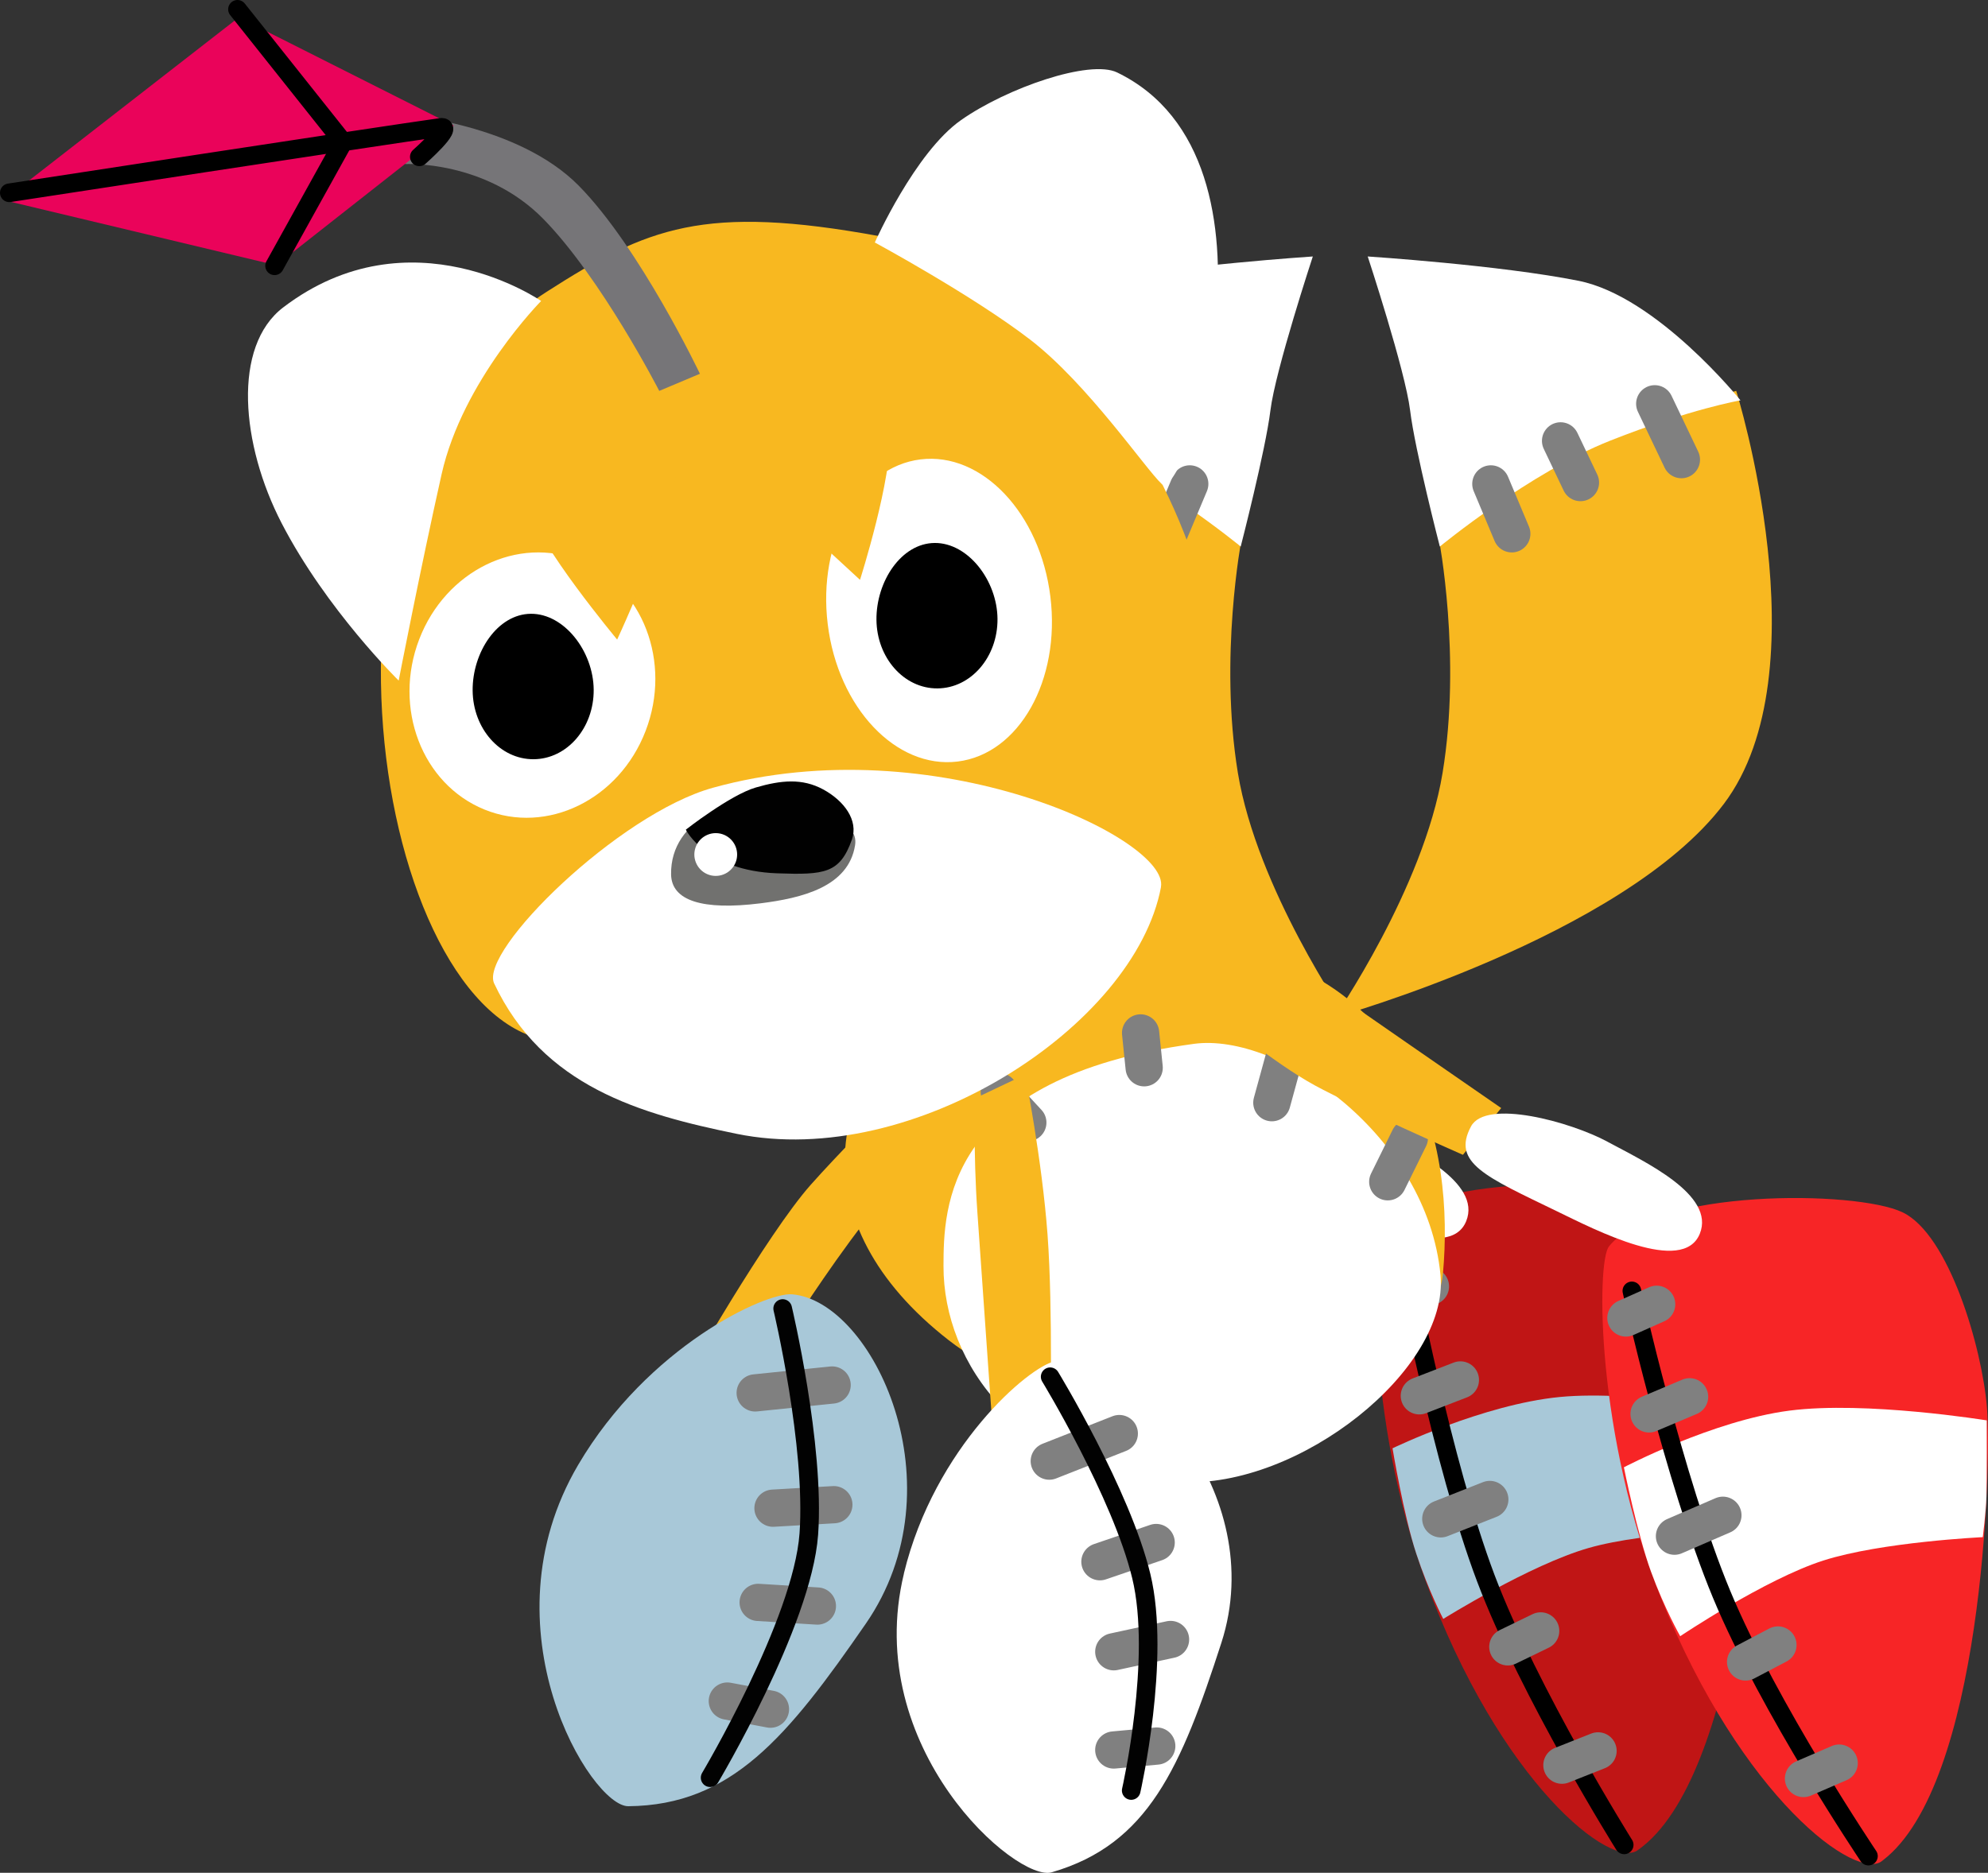 <svg version="1.1" xmlns="http://www.w3.org/2000/svg" xmlns:xlink="http://www.w3.org/1999/xlink" width="26.688" height="25.148" viewBox="0,0,26.688,25.148"><rect x="0" y="0" width="26.688" height="25.148" fill="#333333" stroke="none"/><g transform="translate(-225.071,-169.641)"><g data-paper-data="{&quot;isPaintingLayer&quot;:true}" fill-rule="nonzero" stroke-linejoin="miter" stroke-miterlimit="10" stroke-dasharray="" stroke-dashoffset="0" style="mix-blend-mode: normal"><g data-paper-data="{&quot;index&quot;:null}"><g stroke="none" stroke-width="0" stroke-linecap="butt"><path d="M239.746,175.617c1.31,0.534 1.993,1.259 1.993,1.259c0,0 -0.305,1.59 -0.05,3.144c0.256,1.554 1.453,3.285 1.453,3.285c0,0 -3.881,-1.085 -5.228,-2.867c-1.346,-1.781 -0.167,-5.547 -0.167,-5.547c0,0 0.689,0.194 1.999,0.727z" fill="#f8b820"/><path d="M241.727,176.98c0,0 -1.213,-0.997 -2.29,-1.423c-1.077,-0.426 -1.746,-0.54 -1.746,-0.54c0,0 1.119,-1.394 2.172,-1.605c1.053,-0.211 2.832,-0.327 2.832,-0.327c0,0 -0.503,1.528 -0.569,2.066c-0.066,0.538 -0.399,1.829 -0.399,1.829z" fill="#ffffff"/></g><path d="M241.043,176.139l-0.281,0.67" fill="none" stroke="#808080" stroke-width="0.5" stroke-linecap="round"/><path d="M239.839,176.121l0.267,-0.56" fill="none" stroke="#808080" stroke-width="0.5" stroke-linecap="round"/><path d="M238.842,175.063l-0.358,0.75" fill="none" stroke="#808080" stroke-width="0.5" stroke-linecap="round"/></g><g data-paper-data="{&quot;index&quot;:null}"><g stroke="none" stroke-width="0" stroke-linecap="butt"><path d="M248.379,174.89c0,0 1.179,3.766 -0.167,5.547c-1.346,1.781 -5.228,2.867 -5.228,2.867c0,0 1.197,-1.731 1.453,-3.285c0.256,-1.554 -0.05,-3.144 -0.05,-3.144c0,0 0.683,-0.725 1.993,-1.259c1.31,-0.534 1.999,-0.727 1.999,-0.727z" fill="#f8b820"/><path d="M244.4,176.98c0,0 -0.334,-1.291 -0.399,-1.829c-0.066,-0.538 -0.569,-2.066 -0.569,-2.066c0,0 1.779,0.116 2.832,0.327c1.053,0.211 2.172,1.605 2.172,1.605c0,0 -0.669,0.114 -1.746,0.54c-1.077,0.426 -2.29,1.423 -2.29,1.423z" fill="#ffffff"/></g><path d="M245.085,176.139l0.281,0.67" fill="none" stroke="#808080" stroke-width="0.5" stroke-linecap="round"/><path d="M246.288,176.121l-0.267,-0.56" fill="none" stroke="#808080" stroke-width="0.5" stroke-linecap="round"/><path d="M247.643,175.813l-0.358,-0.75" fill="none" stroke="#808080" stroke-width="0.5" stroke-linecap="round"/></g><g><path d="M235.745,187.381l-1.485,0.774c0,0 1.107,-1.943 1.696,-2.606c0.691,-0.779 2.444,-2.491 2.444,-2.491l0.522,0.571c0,0 -1.499,1.531 -2.066,2.2c-0.476,0.562 -1.112,1.551 -1.112,1.551z" fill="#f8b820" stroke="none" stroke-width="0" stroke-linecap="butt"/><g data-paper-data="{&quot;index&quot;:null}"><path d="M235.704,187.021c1.09,0.092 2.263,2.579 0.99,4.423c-1.051,1.522 -1.804,2.438 -3.187,2.451c-0.501,0.01 -1.966,-2.387 -0.674,-4.584c0.935,-1.59 2.515,-2.32 2.872,-2.29z" fill="#a8c8d8" stroke="none" stroke-width="0" stroke-linecap="butt"/><path d="M236.242,188.239l-1.033,0.106" fill="none" stroke="#808080" stroke-width="0.5" stroke-linecap="round"/><path d="M236.265,189.846l-0.817,0.047" fill="none" stroke="#808080" stroke-width="0.5" stroke-linecap="round"/><path d="M235.249,191.158l0.795,0.049" fill="none" stroke="#808080" stroke-width="0.5" stroke-linecap="round"/><path d="M234.835,192.483l0.579,0.109" fill="none" stroke="#808080" stroke-width="0.5" stroke-linecap="round"/><path d="M235.578,187.212c0,0 0.437,1.84 0.351,3.03c-0.087,1.19 -1.325,3.27 -1.325,3.27" fill="none" stroke="#020202" stroke-width="0.25" stroke-linecap="round"/></g></g><g><path d="M247.612,185.787c0.616,0.318 1.01,1.854 1.05,2.659c0.039,0.804 -0.231,5.065 -1.597,6.033c-0.343,0.291 -1.861,-0.892 -2.859,-3.619c-0.803,-2.195 -0.721,-4.534 -0.546,-4.74c0.643,-0.758 3.337,-0.65 3.953,-0.332z" fill="#c01515" stroke="none" stroke-width="0" stroke-linecap="butt"/><path d="M248.549,190.183c0,0 -1.362,0.019 -2.15,0.244c-0.788,0.225 -1.953,0.953 -1.953,0.953c0,0 -0.196,-0.371 -0.363,-0.879c-0.168,-0.508 -0.318,-1.412 -0.318,-1.412c0,0 1.215,-0.589 2.245,-0.689c1.03,-0.099 2.643,0.217 2.643,0.217c0,0 -0.023,0.814 -0.037,1.026c-0.014,0.212 -0.066,0.54 -0.066,0.54z" fill="#a8c8d8" stroke="none" stroke-width="0" stroke-linecap="butt"/><path d="M246.875,194.414c0,0 -1.271,-2.029 -1.857,-3.579c-0.586,-1.55 -1.071,-4.11 -1.071,-4.11" fill="none" stroke="#000000" stroke-width="0.25" stroke-linecap="round"/><path d="M244.274,186.915l-0.419,0.17" fill="none" stroke="#808080" stroke-width="0.5" stroke-linecap="round"/><path d="M244.676,188.171l-0.551,0.213" fill="none" stroke="#808080" stroke-width="0.5" stroke-linecap="round"/><path d="M245.754,191.541l-0.441,0.214" fill="none" stroke="#808080" stroke-width="0.5" stroke-linecap="round"/><path d="M246.524,193.152l-0.485,0.192" fill="none" stroke="#808080" stroke-width="0.5" stroke-linecap="round"/><path d="M245.071,189.776l-0.658,0.26" fill="none" stroke="#808080" stroke-width="0.5" stroke-linecap="round"/></g><path d="M241.575,184.979c0,0 -1.427,-0.627 -1.989,-0.933c-0.562,-0.306 -1.333,-0.955 -1.333,-0.955l1.462,-0.384c0,0 0.726,0.504 1.165,0.808c0.439,0.304 1.209,0.836 1.209,0.836z" fill="#f8b820" stroke="none" stroke-width="0" stroke-linecap="butt"/><path d="M243.516,184.804c0.501,0.27 1.45,0.711 1.238,1.235c-0.227,0.559 -1.404,-0.053 -1.916,-0.301c-0.956,-0.464 -1.419,-0.651 -1.155,-1.141c0.2,-0.372 1.333,-0.063 1.834,0.207z" fill="#ffffff" stroke="none" stroke-width="0" stroke-linecap="butt"/><g data-paper-data="{&quot;index&quot;:null}"><path d="M240.826,182.23c3.334,0.268 3.766,2.857 3.616,4.511c-0.162,1.778 -4.582,2.494 -6.633,0.898c-2.024,-1.575 -1.669,-3.566 -0.079,-4.634c1.067,-0.717 1.557,-0.898 3.097,-0.774z" fill="#f8b820" stroke="none" stroke-width="0" stroke-linecap="butt"/><path d="M241.097,183.658c1.155,-0.157 3.134,1.238 3.312,3.104c0.12,1.259 -1.896,2.871 -3.5,2.78c-2.143,-0.122 -3.176,-1.59 -3.172,-2.902c0.002,-0.772 0.016,-2.528 3.361,-2.982z" fill="#ffffff" stroke="none" stroke-width="0" stroke-linecap="butt"/><path d="M238.486,184.3l0.383,0.415" fill="none" stroke="#808080" stroke-width="0.5" stroke-linecap="round"/><path d="M240.431,183.979l-0.048,-0.468" fill="none" stroke="#808080" stroke-width="0.5" stroke-linecap="round"/><path d="M242.145,184.448l0.235,-0.857" fill="none" stroke="#808080" stroke-width="0.5" stroke-linecap="round"/><path d="M243.701,185.51l0.29,-0.588" fill="none" stroke="#808080" stroke-width="0.5" stroke-linecap="round"/></g><g><path d="M250.61,185.919c0.626,0.297 1.07,1.82 1.135,2.623c0.065,0.803 -0.066,5.07 -1.401,6.082c-0.334,0.302 -1.889,-0.831 -2.975,-3.525c-0.873,-2.167 -0.868,-4.508 -0.699,-4.72c0.618,-0.778 3.314,-0.758 3.94,-0.46z" fill="#f72526" stroke="none" stroke-width="0" stroke-linecap="butt"/><path d="M251.689,190.282c0,0 -1.361,0.064 -2.141,0.314c-0.78,0.25 -1.921,1.016 -1.921,1.016c0,0 -0.208,-0.364 -0.392,-0.867c-0.184,-0.503 -0.364,-1.401 -0.364,-1.401c0,0 1.195,-0.628 2.222,-0.761c1.026,-0.133 2.649,0.131 2.649,0.131c0,0 0.003,0.814 -0.004,1.026c-0.007,0.212 -0.049,0.542 -0.049,0.542z" fill="#ffffff" stroke="none" stroke-width="0" stroke-linecap="butt"/><path d="M250.154,194.565c0,0 -1.336,-1.986 -1.972,-3.517c-0.636,-1.531 -1.204,-4.073 -1.204,-4.073" fill="none" stroke="#000000" stroke-width="0.25" stroke-linecap="round"/><path d="M247.311,187.155l-0.413,0.184" fill="none" stroke="#808080" stroke-width="0.5" stroke-linecap="round"/><path d="M247.753,188.397l-0.544,0.23" fill="none" stroke="#808080" stroke-width="0.5" stroke-linecap="round"/><path d="M248.505,191.958l0.434,-0.228" fill="none" stroke="#808080" stroke-width="0.5" stroke-linecap="round"/><path d="M249.761,193.316l-0.479,0.207" fill="none" stroke="#808080" stroke-width="0.5" stroke-linecap="round"/><path d="M247.55,190.269l0.65,-0.281" fill="none" stroke="#808080" stroke-width="0.5" stroke-linecap="round"/></g><path d="M244.71,185.148c0,0 -1.427,-0.627 -1.989,-0.933c-0.562,-0.306 -1.333,-0.955 -1.333,-0.955l1.462,-0.384c0,0 0.726,0.504 1.165,0.808c0.439,0.304 1.209,0.836 1.209,0.836z" fill="#f8b820" stroke="none" stroke-width="0" stroke-linecap="butt"/><path d="M246.652,184.973c0.501,0.27 1.45,0.711 1.238,1.235c-0.227,0.559 -1.404,-0.053 -1.916,-0.301c-0.956,-0.464 -1.419,-0.651 -1.155,-1.141c0.2,-0.372 1.333,-0.063 1.834,0.207z" fill="#ffffff" stroke="none" stroke-width="0" stroke-linecap="butt"/><g data-paper-data="{&quot;index&quot;:null}"><path d="M241.345,181.243c-0.589,2.845 -6.225,2.975 -8.989,2.356c-2.348,-0.526 -3.418,-7.817 0.054,-10.04c1.348,-0.863 2.105,-1.181 4.476,-0.745c2.433,0.447 5.351,4.123 4.459,8.429z" fill="#f8b820" stroke="none" stroke-width="0" stroke-linecap="butt"/><path d="M240.657,181.552c-0.352,1.87 -3.326,3.8 -5.697,3.314c-1.288,-0.264 -2.602,-0.632 -3.256,-2.021c-0.2,-0.438 1.671,-2.275 2.938,-2.626c2.982,-0.826 6.135,0.691 6.014,1.333z" fill="#ffffff" stroke="none" stroke-width="0" stroke-linecap="butt"/><path d="M240.664,176.137c-0.217,-0.203 -0.992,-1.341 -1.763,-1.935c-0.772,-0.594 -2.086,-1.305 -2.086,-1.305c0,0 0.538,-1.209 1.157,-1.643c0.618,-0.434 1.729,-0.818 2.096,-0.64c2.436,1.18 0.903,5.812 0.596,5.524z" fill="#ffffff" stroke="none" stroke-width="0" stroke-linecap="butt"/><path d="M232.336,173.682c0,0 -1.054,1.065 -1.337,2.328c-0.283,1.262 -0.576,2.77 -0.576,2.77c0,0 -0.968,-0.948 -1.571,-2.113c-0.546,-1.056 -0.665,-2.376 0.022,-2.899c1.709,-1.302 3.462,-0.085 3.462,-0.085z" fill="#ffffff" stroke="none" stroke-width="0" stroke-linecap="butt"/><g stroke="none" stroke-width="0" stroke-linecap="butt"><path d="M233.738,179.456c-0.355,0.923 -1.323,1.396 -2.162,1.056c-0.839,-0.34 -1.232,-1.364 -0.877,-2.287c0.355,-0.923 1.323,-1.396 2.162,-1.056c0.839,0.34 1.232,1.364 0.877,2.287z" fill="#ffffff"/><path d="M231.416,178.913c-0.004,-0.513 0.333,-1.027 0.782,-1.03c0.449,-0.003 0.839,0.506 0.843,1.019c0.004,0.513 -0.357,0.931 -0.806,0.934c-0.449,0.003 -0.815,-0.41 -0.819,-0.923z" fill="#000000"/></g><g stroke="none" stroke-width="0" stroke-linecap="butt"><path d="M239.172,177.654c0.138,1.12 -0.419,2.111 -1.245,2.213c-0.826,0.102 -1.607,-0.724 -1.744,-1.844c-0.138,-1.12 0.419,-2.111 1.245,-2.213c0.826,-0.102 1.607,0.724 1.744,1.844z" fill="#ffffff"/><path d="M236.837,177.962c-0.004,-0.513 0.333,-1.027 0.782,-1.03c0.449,-0.003 0.839,0.506 0.843,1.019c0.004,0.513 -0.357,0.931 -0.806,0.934c-0.449,0.003 -0.815,-0.41 -0.819,-0.923z" fill="#000000"/></g><path d="M236.616,177.427l-2.293,-2.115c0,0 -0.231,1.005 -0.421,1.577c-0.189,0.571 -0.546,1.34 -0.546,1.34c0,0 -1.079,-1.296 -1.161,-1.744c-0.102,-0.555 0.14,-1.58 0.14,-1.58l3.88,-0.738c0,0 0.733,0.488 0.798,1.289c0.047,0.577 -0.397,1.972 -0.397,1.972z" fill="#f8b820" stroke="none" stroke-width="0" stroke-linecap="butt"/><g stroke="none" stroke-width="0" stroke-linecap="butt"><path d="M235.489,180.431c0.548,0.123 1.117,0.21 1.061,0.56c-0.089,0.56 -0.714,0.71 -1.271,0.78c-0.778,0.097 -1.193,-0.035 -1.199,-0.388c-0.012,-0.755 0.86,-1.074 1.408,-0.951z" fill="#71716f"/><path d="M235.506,181.368c-0.96,-0.034 -1.228,-0.586 -1.228,-0.586c0,0 0.595,-0.466 0.938,-0.566c0.343,-0.1 0.626,-0.126 0.905,0.025c0.279,0.151 0.478,0.414 0.386,0.675c-0.161,0.454 -0.366,0.474 -1.001,0.452z" fill="#010101"/><path d="M234.96,181.178c-0.035,0.155 -0.188,0.252 -0.343,0.218c-0.155,-0.035 -0.252,-0.188 -0.218,-0.343c0.035,-0.155 0.188,-0.252 0.343,-0.218c0.155,0.035 0.252,0.188 0.218,0.343z" fill="#ffffff"/></g><g data-paper-data="{&quot;index&quot;:null}"><path d="M233.921,174.89c0,0 -0.775,-1.511 -1.554,-2.307c-0.779,-0.796 -1.857,-0.739 -1.857,-0.739l-0.036,-0.661c0,0 1.545,0.117 2.367,0.952c0.822,0.835 1.626,2.525 1.626,2.525z" fill="#767578" stroke="none" stroke-width="0" stroke-linecap="butt"/><path d="M228.779,173.203l-3.658,-0.874l3.156,-2.455l2.886,1.454z" fill="#ea035a" stroke="none" stroke-width="0" stroke-linecap="butt"/><path d="M225.196,172.23c0,0 5.048,-0.775 5.791,-0.878c0.189,-0.026 -0.287,0.395 -0.287,0.395" fill="none" stroke="#000000" stroke-width="0.25" stroke-linecap="round"/><path d="M228.259,169.766l1.419,1.784l-0.921,1.66" fill="none" stroke="#000000" stroke-width="0.25" stroke-linecap="round"/></g></g><g><path d="M239.134,186.223c0.074,1.015 0.036,2.607 0.036,2.607l-0.743,0.43c0,0 -0.173,-2.439 -0.235,-3.337c-0.058,-0.833 -0.03,-1.534 -0.03,-1.534l0.671,-0.319c0,0 0.226,1.138 0.301,2.152z" fill="#f8b820" stroke="none" stroke-width="0" stroke-linecap="butt"/><g><path d="M237.205,190.771c0.411,-1.7 1.682,-2.783 2.027,-2.85c1.053,-0.204 2.889,1.76 2.235,3.781c-0.54,1.668 -0.979,2.704 -2.276,3.08c-0.468,0.142 -2.553,-1.663 -1.985,-4.011z" fill="#ffffff" stroke="none" stroke-width="0" stroke-linecap="butt"/><path d="M240.097,188.891l-0.94,0.37" fill="none" stroke="#808080" stroke-width="0.5" stroke-linecap="round"/><path d="M240.592,190.354l-0.755,0.258" fill="none" stroke="#808080" stroke-width="0.5" stroke-linecap="round"/><path d="M240.023,191.821l0.762,-0.165" fill="none" stroke="#808080" stroke-width="0.5" stroke-linecap="round"/><path d="M240.6,193.087l-0.577,0.053" fill="none" stroke="#808080" stroke-width="0.5" stroke-linecap="round"/><path d="M239.169,188.128c0,0 0.954,1.566 1.223,2.676c0.269,1.11 -0.135,2.88 -0.135,2.88" fill="none" stroke="#020202" stroke-width="0.25" stroke-linecap="round"/></g></g></g></g></svg>